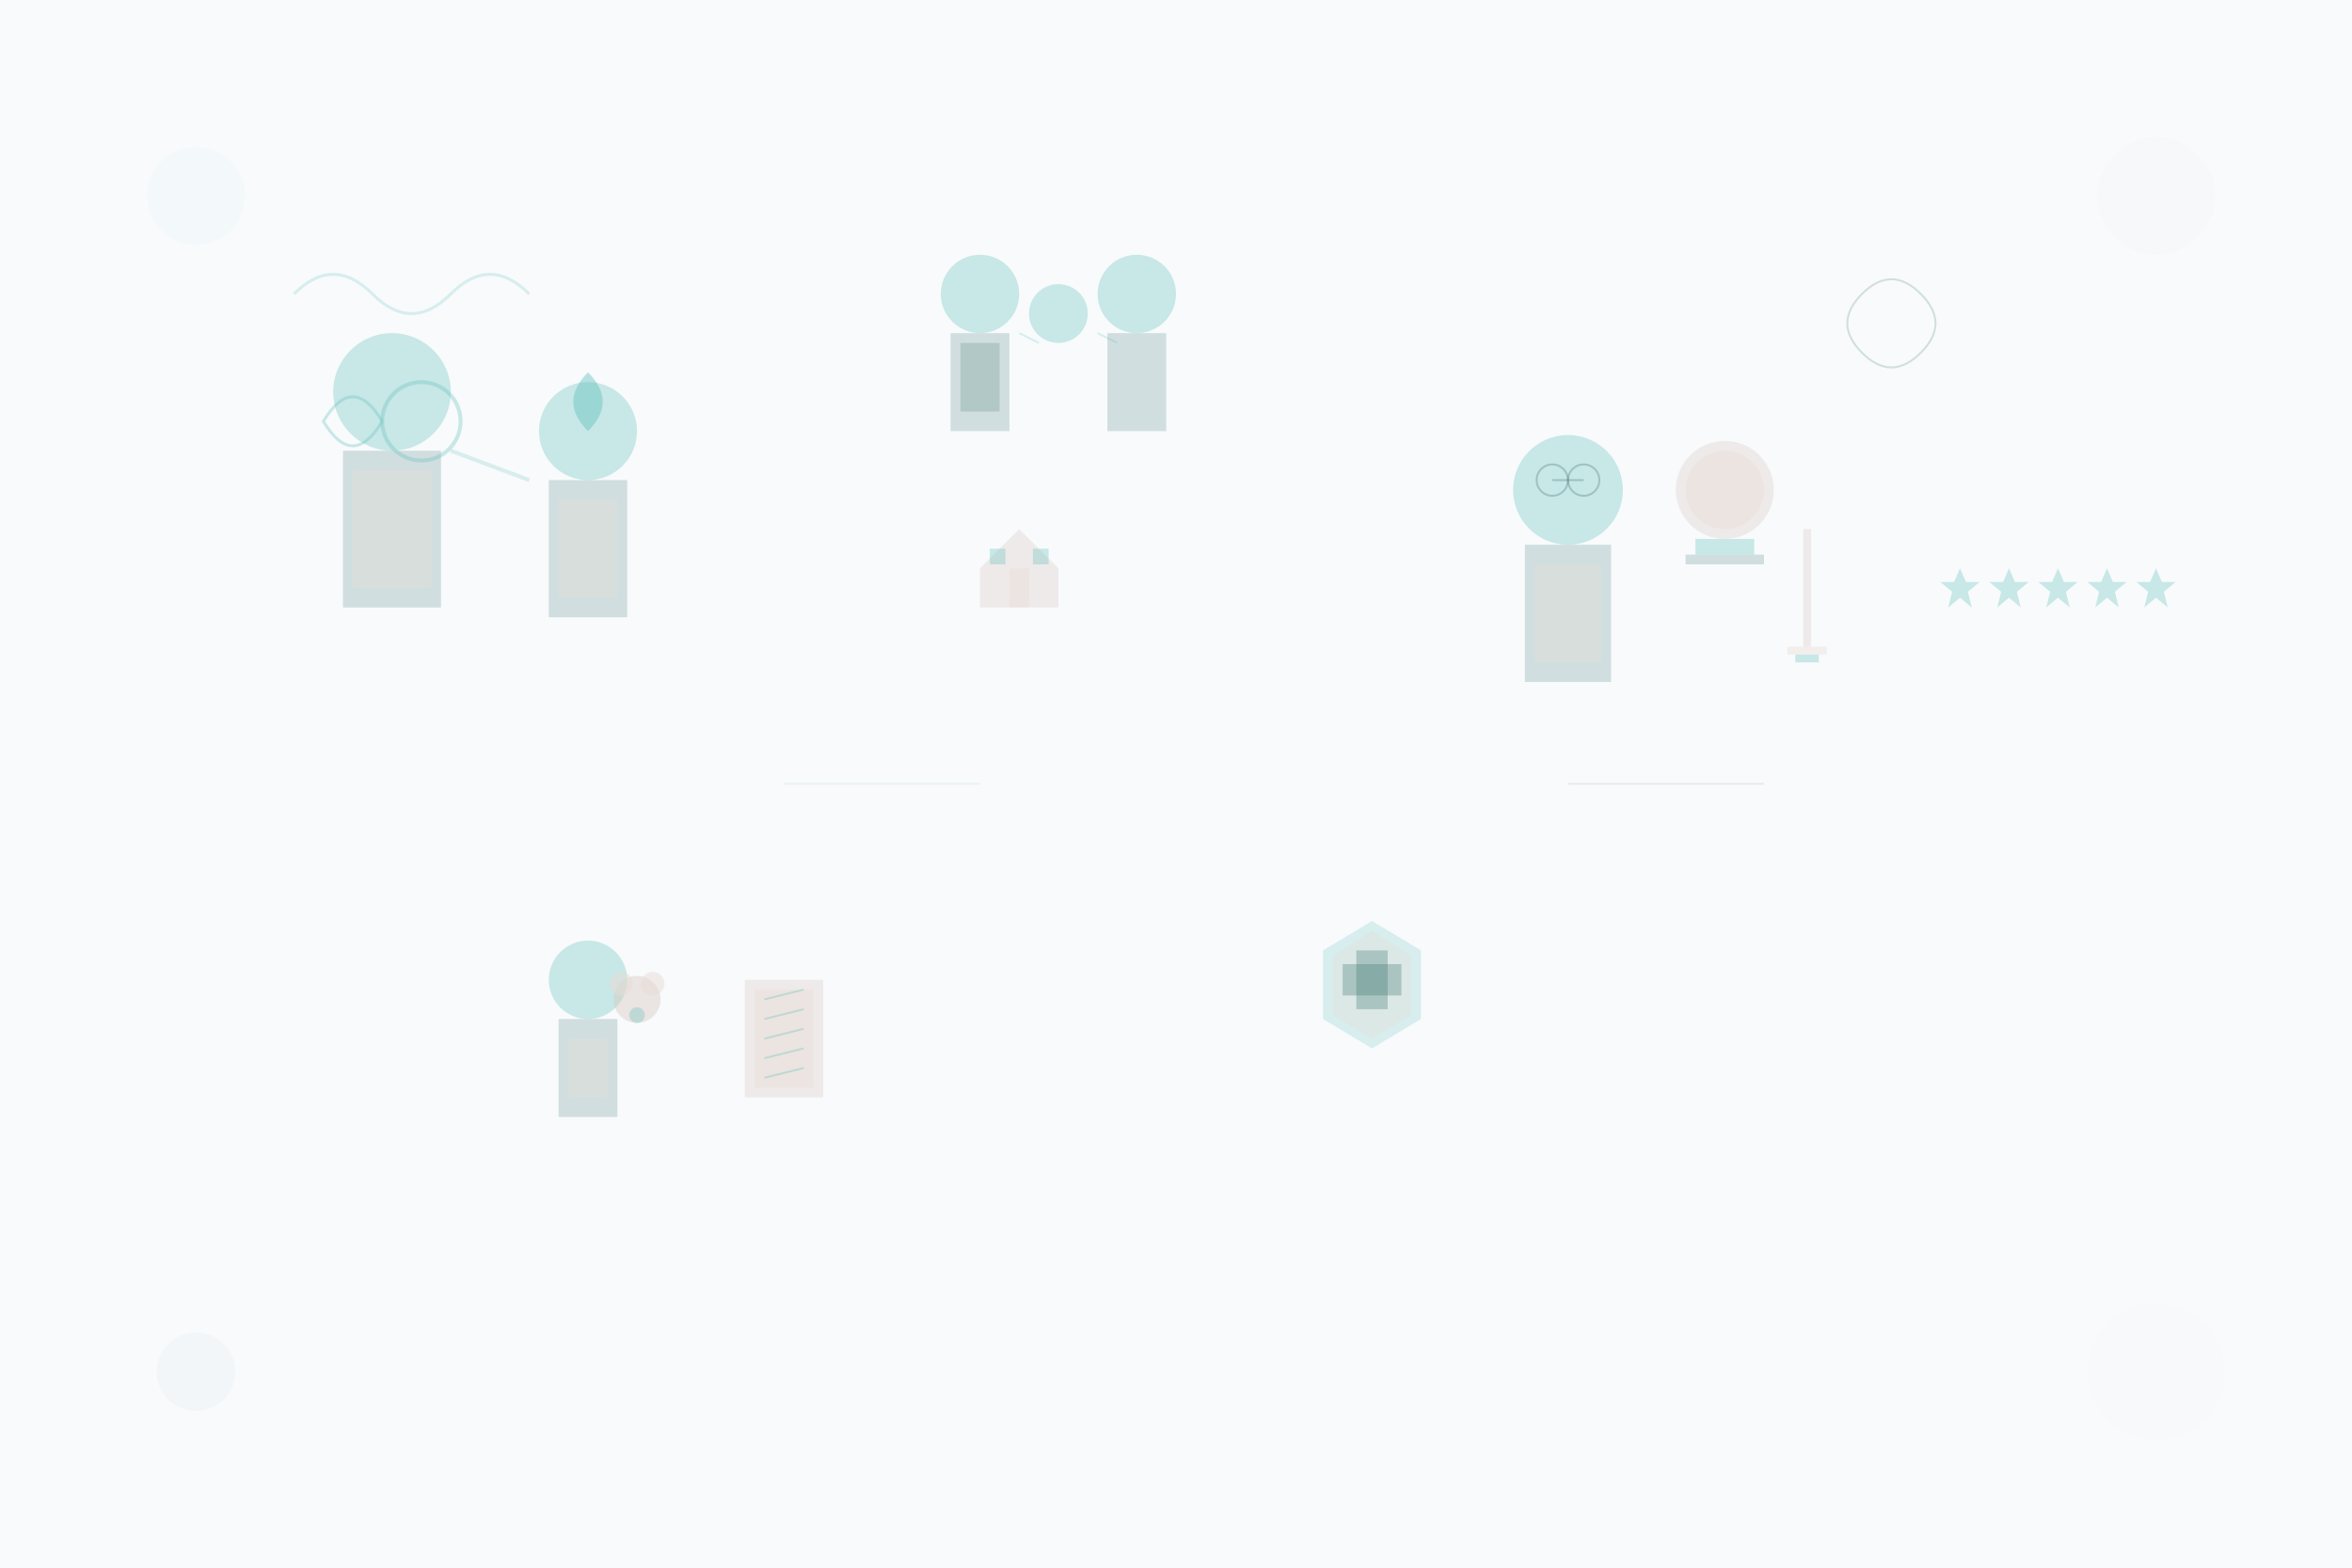 <svg width="1200" height="800" viewBox="0 0 1200 800" fill="none" xmlns="http://www.w3.org/2000/svg">
  <!-- Background -->
  <rect width="1200" height="800" fill="#F8FAFC"/>
  
  <!-- Patient Care Interactions -->
  <g transform="translate(200, 200)">
    <!-- Healthcare Professional -->
    <g transform="translate(0, 0)">
      <circle cx="0" cy="0" r="30" fill="#57BBB6" opacity="0.3"/>
      <rect x="-25" y="30" width="50" height="80" fill="#376F6B" opacity="0.2"/>
      <rect x="-20" y="40" width="40" height="60" fill="#E8DCD4" opacity="0.3"/>
      
      <!-- Stethoscope -->
      <g transform="translate(15, 15)">
        <circle cx="0" cy="0" r="20" fill="none" stroke="#57BBB6" stroke-width="2" opacity="0.3"/>
        <path d="M-20 0 Q-35 -25 -50 0 Q-35 25 -20 0" fill="none" stroke="#57BBB6" stroke-width="1.5" opacity="0.3"/>
      </g>
    </g>
    
    <!-- Patient -->
    <g transform="translate(100, 20)">
      <circle cx="0" cy="0" r="25" fill="#57BBB6" opacity="0.3"/>
      <rect x="-20" y="25" width="40" height="70" fill="#376F6B" opacity="0.2"/>
      <rect x="-15" y="35" width="30" height="50" fill="#E8DCD4" opacity="0.3"/>
      
      <!-- Heart Symbol -->
      <g transform="translate(0, -15)">
        <path d="M0 15 C-10 5 -10 -5 0 -15 C10 -5 10 5 0 15" fill="#57BBB6" opacity="0.4"/>
      </g>
    </g>
    
    <!-- Connection Line -->
    <line x1="30" y1="30" x2="70" y2="45" stroke="#57BBB6" stroke-width="2" opacity="0.2"/>
  </g>
  
  <!-- Family Healthcare -->
  <g transform="translate(500, 150)">
    <!-- Family Group -->
    <g transform="translate(0, 0)">
      <!-- Parent 1 -->
      <circle cx="0" cy="0" r="20" fill="#57BBB6" opacity="0.3"/>
      <rect x="-15" y="20" width="30" height="50" fill="#376F6B" opacity="0.2"/>
      
      <!-- Child -->
      <circle cx="40" cy="10" r="15" fill="#57BBB6" opacity="0.3"/>
      <rect x="-10" y="25" width="20" height="35" fill="#376F6B" opacity="0.2"/>
      
      <!-- Parent 2 -->
      <circle cx="80" cy="0" r="20" fill="#57BBB6" opacity="0.3"/>
      <rect x="65" y="20" width="30" height="50" fill="#376F6B" opacity="0.2"/>
      
      <!-- Connection Lines -->
      <line x1="20" y1="20" x2="30" y2="25" stroke="#57BBB6" stroke-width="1" opacity="0.2"/>
      <line x1="60" y1="20" x2="70" y2="25" stroke="#57BBB6" stroke-width="1" opacity="0.2"/>
    </g>
    
    <!-- Family Health Icons -->
    <g transform="translate(0, 100)">
      <!-- House -->
      <path d="M0 40 L20 20 L40 40 L40 60 L0 60 Z" fill="#D5C6BC" opacity="0.3"/>
      <rect x="15" y="40" width="10" height="20" fill="#E8DCD4" opacity="0.4"/>
      <rect x="5" y="30" width="8" height="8" fill="#57BBB6" opacity="0.3"/>
      <rect x="27" y="30" width="8" height="8" fill="#57BBB6" opacity="0.3"/>
    </g>
  </g>
  
  <!-- Senior Care -->
  <g transform="translate(800, 250)">
    <!-- Senior Patient -->
    <g transform="translate(0, 0)">
      <circle cx="0" cy="0" r="28" fill="#57BBB6" opacity="0.3"/>
      <rect x="-22" y="28" width="44" height="70" fill="#376F6B" opacity="0.2"/>
      <rect x="-17" y="38" width="34" height="50" fill="#E8DCD4" opacity="0.3"/>
      
      <!-- Glasses -->
      <g transform="translate(-8, -5)">
        <circle cx="0" cy="0" r="8" fill="none" stroke="#376F6B" stroke-width="1" opacity="0.3"/>
      </g>
      <g transform="translate(8, -5)">
        <circle cx="0" cy="0" r="8" fill="none" stroke="#376F6B" stroke-width="1" opacity="0.3"/>
      </g>
      <line x1="-8" y1="-5" x2="8" y2="-5" stroke="#376F6B" stroke-width="1" opacity="0.3"/>
    </g>
    
    <!-- Care Equipment -->
    <g transform="translate(80, 0)">
      <!-- Wheelchair -->
      <circle cx="0" cy="0" r="25" fill="#D5C6BC" opacity="0.3"/>
      <circle cx="0" cy="0" r="20" fill="#E8DCD4" opacity="0.4"/>
      <rect x="-15" y="25" width="30" height="8" fill="#57BBB6" opacity="0.3"/>
      <rect x="-20" y="33" width="40" height="5" fill="#376F6B" opacity="0.2"/>
    </g>
    
    <!-- Walking Aid -->
    <g transform="translate(120, 20)">
      <rect x="0" y="0" width="4" height="60" fill="#D5C6BC" opacity="0.3"/>
      <rect x="-8" y="60" width="20" height="4" fill="#E8DCD4" opacity="0.4"/>
      <rect x="-4" y="64" width="12" height="4" fill="#57BBB6" opacity="0.3"/>
    </g>
  </g>
  
  <!-- Pediatric Care -->
  <g transform="translate(300, 500)">
    <!-- Child Patient -->
    <g transform="translate(0, 0)">
      <circle cx="0" cy="0" r="20" fill="#57BBB6" opacity="0.3"/>
      <rect x="-15" y="20" width="30" height="50" fill="#376F6B" opacity="0.2"/>
      <rect x="-10" y="30" width="20" height="30" fill="#E8DCD4" opacity="0.3"/>
      
      <!-- Teddy Bear -->
      <g transform="translate(25, 10)">
        <circle cx="0" cy="0" r="12" fill="#D5C6BC" opacity="0.4"/>
        <circle cx="-8" cy="-8" r="6" fill="#E8DCD4" opacity="0.5"/>
        <circle cx="8" cy="-8" r="6" fill="#E8DCD4" opacity="0.5"/>
        <circle cx="0" cy="8" r="4" fill="#57BBB6" opacity="0.3"/>
      </g>
    </g>
    
    <!-- Pediatric Equipment -->
    <g transform="translate(80, 0)">
      <!-- Growth Chart -->
      <rect x="0" y="0" width="40" height="60" fill="#D5C6BC" opacity="0.3"/>
      <rect x="5" y="5" width="30" height="50" fill="#E8DCD4" opacity="0.4"/>
      
      <!-- Growth Lines -->
      <line x1="10" y1="50" x2="30" y2="45" stroke="#57BBB6" stroke-width="1" opacity="0.3"/>
      <line x1="10" y1="40" x2="30" y2="35" stroke="#57BBB6" stroke-width="1" opacity="0.3"/>
      <line x1="10" y1="30" x2="30" y2="25" stroke="#57BBB6" stroke-width="1" opacity="0.3"/>
      <line x1="10" y1="20" x2="30" y2="15" stroke="#57BBB6" stroke-width="1" opacity="0.3"/>
      <line x1="10" y1="10" x2="30" y2="5" stroke="#57BBB6" stroke-width="1" opacity="0.3"/>
    </g>
  </g>
  
  <!-- Trust and Care Symbols -->
  <g transform="translate(700, 500)">
    <!-- Shield of Trust -->
    <path d="M0 -30 L25 -15 L25 20 L0 35 L-25 20 L-25 -15 Z" fill="#57BBB6" opacity="0.2"/>
    <path d="M0 -25 L20 -12 L20 18 L0 30 L-20 18 L-20 -12 Z" fill="#E8DCD4" opacity="0.3"/>
    
    <!-- Medical Cross -->
    <rect x="-8" y="-15" width="16" height="30" fill="#376F6B" opacity="0.3"/>
    <rect x="-15" y="-8" width="30" height="16" fill="#376F6B" opacity="0.3"/>
  </g>
  
  <!-- Care Quality Indicators -->
  <g transform="translate(1000, 300)">
    <!-- Star Ratings -->
    <g transform="translate(0, 0)">
      <path d="M0 -10 L3 -3 L10 -3 L4 2 L6 10 L0 5 L-6 10 L-4 2 L-10 -3 L-3 -3 Z" fill="#57BBB6" opacity="0.3"/>
    </g>
    <g transform="translate(25, 0)">
      <path d="M0 -10 L3 -3 L10 -3 L4 2 L6 10 L0 5 L-6 10 L-4 2 L-10 -3 L-3 -3 Z" fill="#57BBB6" opacity="0.3"/>
    </g>
    <g transform="translate(50, 0)">
      <path d="M0 -10 L3 -3 L10 -3 L4 2 L6 10 L0 5 L-6 10 L-4 2 L-10 -3 L-3 -3 Z" fill="#57BBB6" opacity="0.3"/>
    </g>
    <g transform="translate(75, 0)">
      <path d="M0 -10 L3 -3 L10 -3 L4 2 L6 10 L0 5 L-6 10 L-4 2 L-10 -3 L-3 -3 Z" fill="#57BBB6" opacity="0.3"/>
    </g>
    <g transform="translate(100, 0)">
      <path d="M0 -10 L3 -3 L10 -3 L4 2 L6 10 L0 5 L-6 10 L-4 2 L-10 -3 L-3 -3 Z" fill="#57BBB6" opacity="0.3"/>
    </g>
  </g>
  
  <!-- Abstract Care Patterns -->
  <g transform="translate(150, 150)">
    <!-- Care Wave -->
    <path d="M0 0 Q20 -20 40 0 Q60 20 80 0 Q100 -20 120 0" fill="none" stroke="#57BBB6" stroke-width="1.5" opacity="0.2"/>
  </g>
  
  <g transform="translate(950, 150)">
    <!-- Care Spiral -->
    <path d="M0 0 Q15 -15 30 0 Q45 15 30 30 Q15 45 0 30 Q-15 15 0 0" fill="none" stroke="#376F6B" stroke-width="1" opacity="0.2"/>
  </g>
  
  <!-- Connection Elements -->
  <g transform="translate(400, 400)">
    <line x1="0" y1="0" x2="100" y2="0" stroke="#57BBB6" stroke-width="1" opacity="0.1"/>
  </g>
  
  <g transform="translate(800, 400)">
    <line x1="0" y1="0" x2="100" y2="0" stroke="#376F6B" stroke-width="1" opacity="0.1"/>
  </g>
  
  <!-- Subtle Background Elements -->
  <g transform="translate(100, 100)">
    <circle cx="0" cy="0" r="25" fill="#57BBB6" opacity="0.03"/>
  </g>
  
  <g transform="translate(1100, 100)">
    <circle cx="0" cy="0" r="30" fill="#D5C6BC" opacity="0.03"/>
  </g>
  
  <g transform="translate(100, 700)">
    <circle cx="0" cy="0" r="20" fill="#376F6B" opacity="0.03"/>
  </g>
  
  <g transform="translate(1100, 700)">
    <circle cx="0" cy="0" r="35" fill="#E8DCD4" opacity="0.03"/>
  </g>
</svg>

